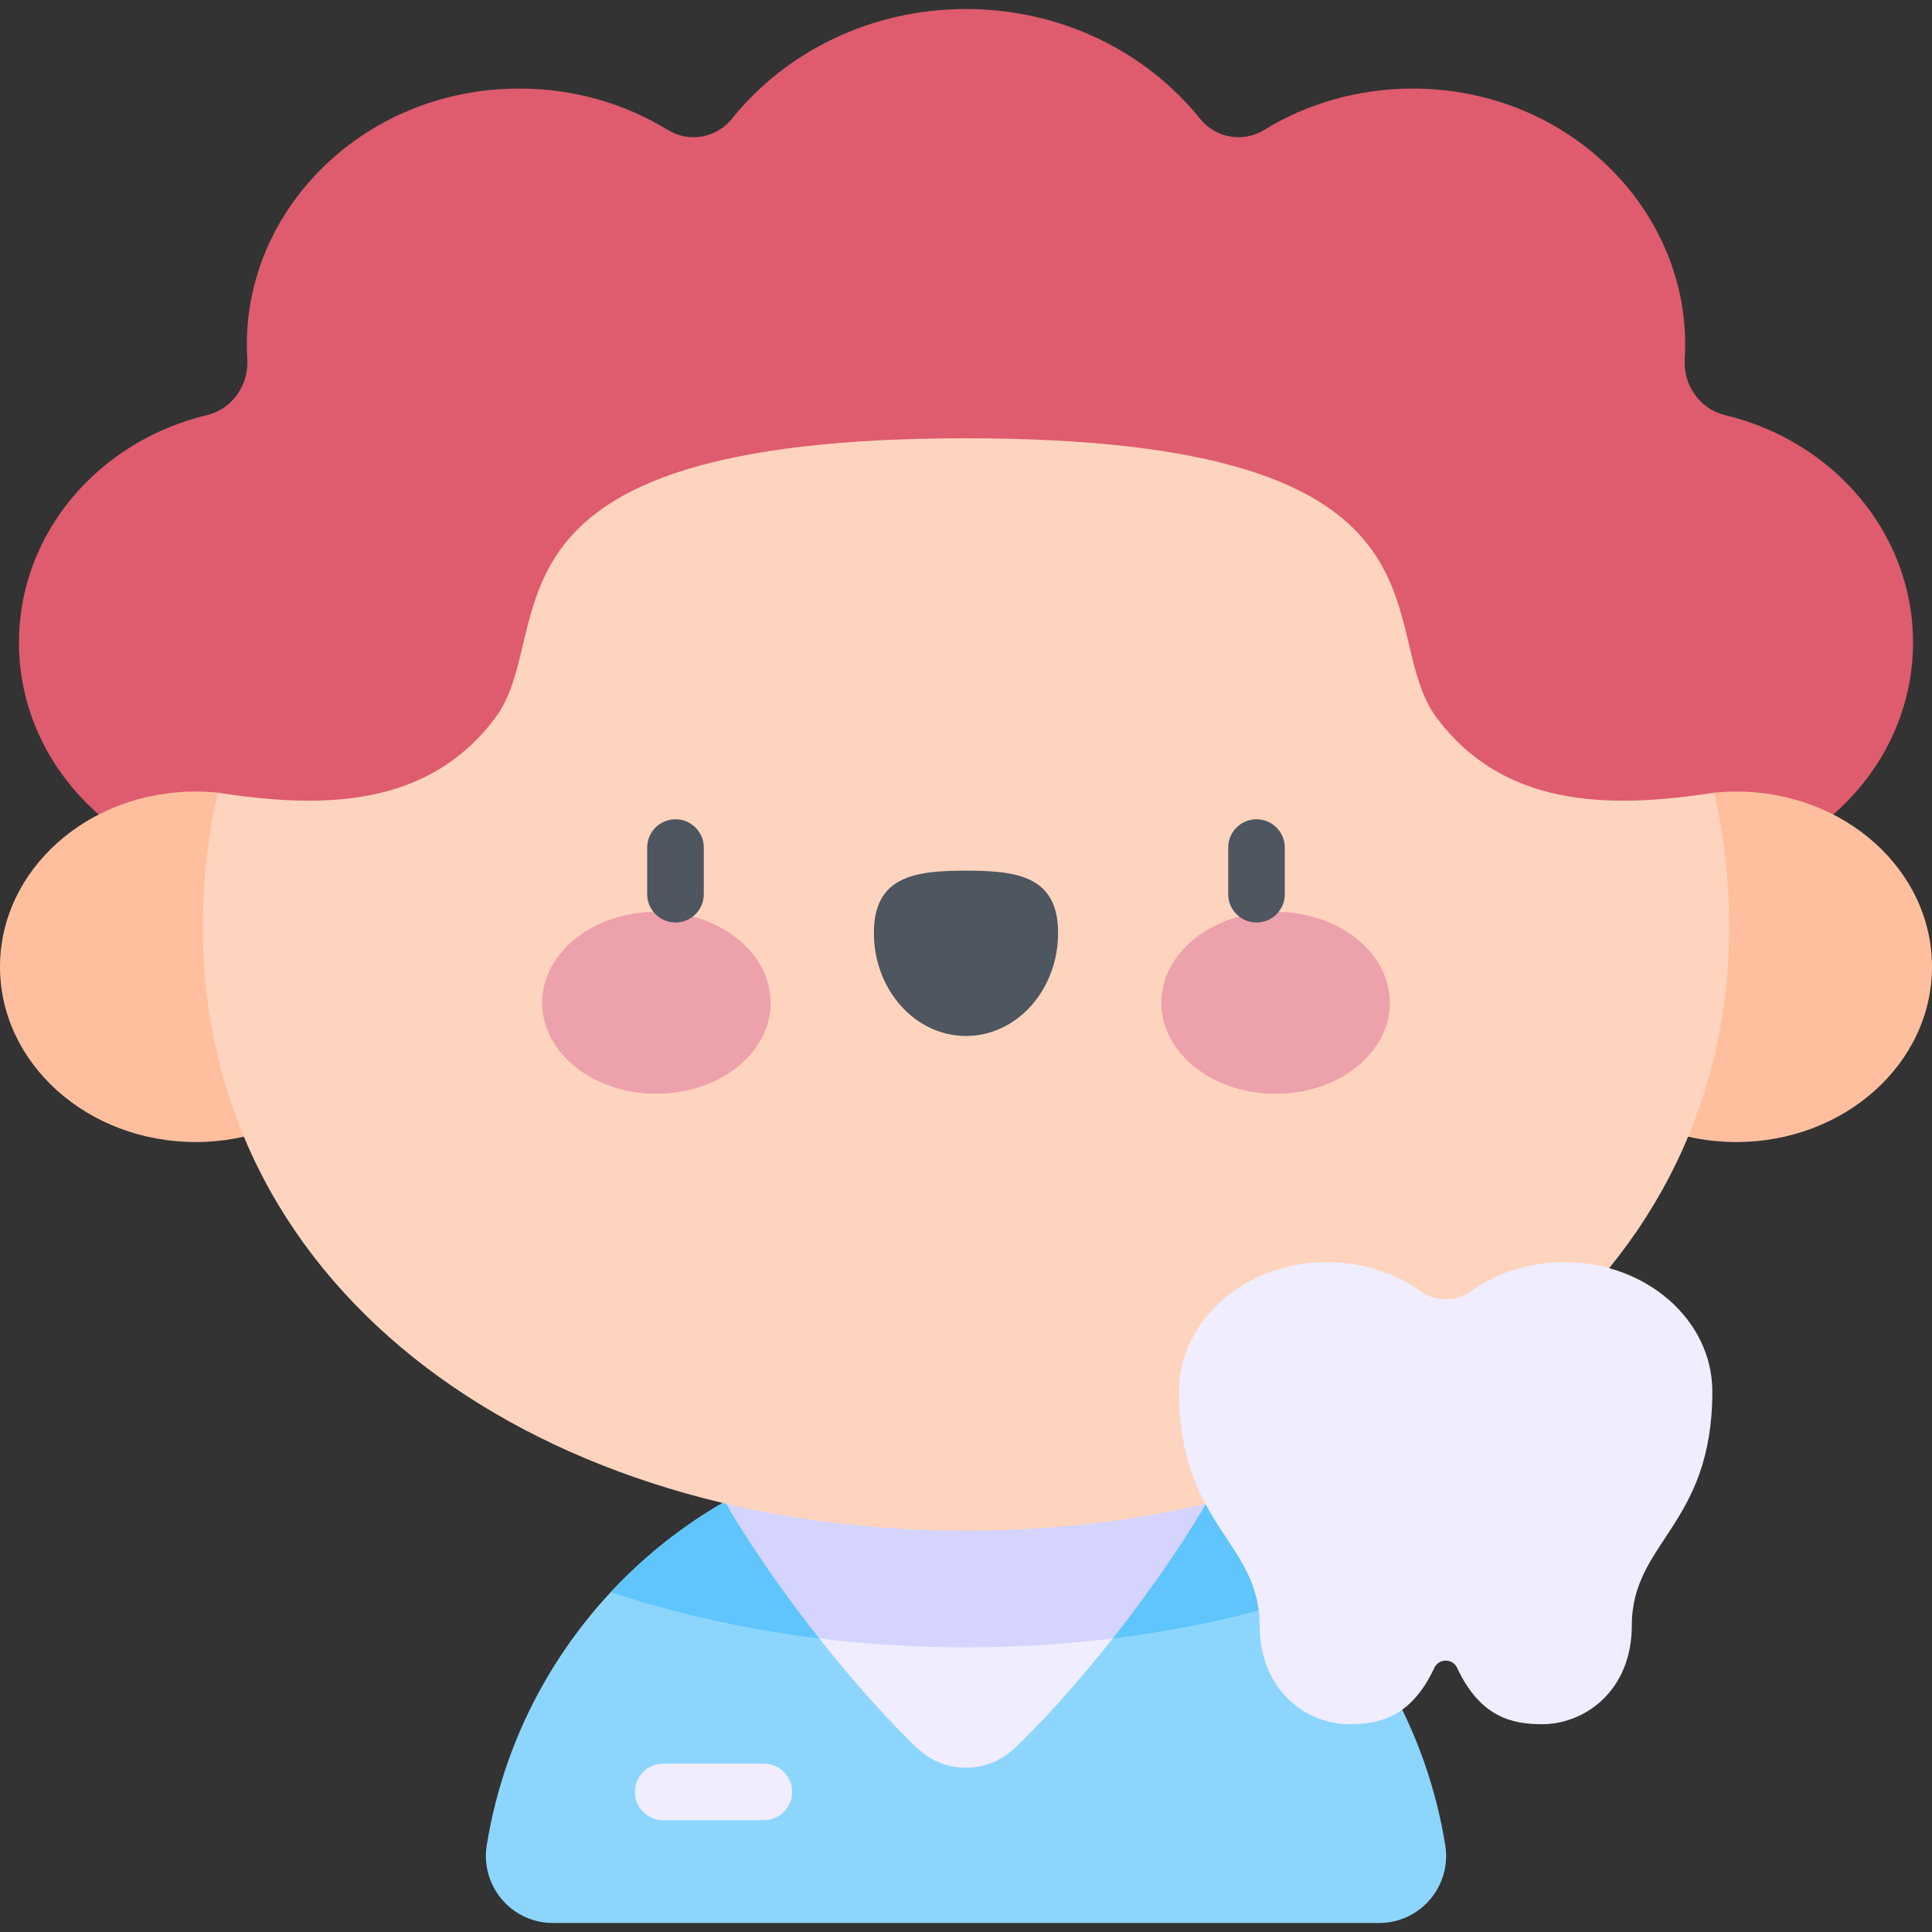 <svg id="Capa_1" enable-background="new 0 0 512 512" height="512" viewBox="0 0 512 512" width="512" xmlns="http://www.w3.org/2000/svg"><rect x="0" y="0" width="512" height="512" fill="#333333" stroke="none"/><g><path d="m457.193 110.021c-6.72-1.608-11.157-7.958-10.727-14.855 2.37-38.038-29.873-71.694-72.113-71.694-14.515 0-28.022 4.034-39.337 10.967-5.643 3.457-12.871 2.152-17.017-3.005-14.18-17.637-36.667-29.041-61.999-29.041s-47.819 11.403-61.998 29.041c-4.146 5.158-11.375 6.462-17.017 3.005-11.315-6.933-24.823-10.967-39.337-10.967-42.263 0-74.477 33.676-72.112 71.694.429 6.897-4.006 13.247-10.727 14.855-28.616 6.846-49.781 31.229-49.781 60.259 0 34.34 29.615 62.178 66.146 62.178 41.099 0 72.44-34.928 65.072-73.293 27.084.493 50.776-13.012 63.565-33.327 30.657 30.187 81.757 30.154 112.381 0 12.778 20.298 36.459 33.821 63.565 33.327-7.389 38.473 24.096 73.293 65.072 73.293 36.532 0 66.146-27.838 66.146-62.178-.002-29.03-21.166-53.412-49.782-60.259z" fill="#de5c6e"/><ellipse cx="51.863" cy="256.208" fill="#ffbf9e" rx="51.863" ry="46.445"/><ellipse cx="460.137" cy="256.208" fill="#ffbf9e" rx="51.863" ry="46.445"/><path d="m365.499 509.607c10.95 0 19.245-9.822 17.502-20.633-9.873-61.241-62.975-108.014-127.001-108.014s-117.128 46.773-127.001 108.014c-1.743 10.811 6.552 20.633 17.502 20.633z" fill="#8cd6fe"/><path d="m256 436.56c33.286 0 65.206-5.044 94.143-14.625-23.486-25.208-56.972-40.975-94.143-40.975s-70.657 15.767-94.143 40.975c28.937 9.581 60.857 14.625 94.143 14.625z" fill="#5fc5fc"/><path d="m294.897 434.201c-10.606-7.812-25.681-11.603-38.897-11.603-13.215 0-28.291 3.79-38.897 11.603 9.251 11.708 18.577 22.065 26.092 29.179 7.168 6.785 18.443 6.785 25.61 0 7.515-7.114 16.842-17.471 26.092-29.179z" fill="#efedff"/><path d="m188.915 303.443-7.974 71.65c6.644 18.007 21.305 40.304 36.162 59.107 12.684 1.557 25.682 2.36 38.897 2.36 13.216 0 26.213-.802 38.897-2.36 14.857-18.803 29.518-41.1 36.162-59.107l-7.974-71.65z" fill="#d4d4ff"/><path d="m458.245 245.391c0 98.413-90.548 160.263-202.245 160.263s-202.245-61.85-202.245-160.263 90.548-178.192 202.245-178.192 202.245 79.779 202.245 178.192z" fill="#ffd4be"/><path d="m312.48 368.75c0 35.535 21.337 39.824 21.337 61.982 0 17.391 12.512 26.196 23.743 26.196 7.851 0 16.374-1.717 22.555-14.928 1.195-2.555 4.84-2.555 6.036 0 6.181 13.211 14.704 14.928 22.555 14.928 11.231 0 23.743-8.804 23.743-26.196 0-22.158 21.337-26.447 21.337-61.982 0-18.929-17.541-34.273-39.178-34.273-9.384 0-17.995 2.887-24.741 7.7-4.03 2.875-9.437 2.875-13.467 0-6.745-4.813-15.357-7.7-24.741-7.7-21.638 0-39.179 15.345-39.179 34.273z" fill="#efedff"/><path d="m256 55.834c180.043 0 211.033 131.656 198.265 154.233-28.766 4.49-55.991 3.542-73.502-19.806-17.511-23.347 10.668-74.111-124.763-74.111s-107.252 50.765-124.763 74.113-44.736 24.295-73.502 19.806c-12.768-22.579 18.222-154.235 198.265-154.235z" fill="#de5c6e"/><g><g><ellipse cx="173.951" cy="265.757" fill="#eda1ab" rx="30.274" ry="24.109"/><ellipse cx="338.049" cy="265.757" fill="#eda1ab" rx="30.274" ry="24.109"/><path d="m280.409 247.233c0-15.085-10.928-16.502-24.409-16.502-13.48 0-24.409 1.417-24.409 16.502s10.928 27.313 24.409 27.313c13.48 0 24.409-12.228 24.409-27.313z" fill="#4e5660"/></g><g fill="#4e5660"><path d="m179.013 244.474c-4.142 0-7.5-3.357-7.5-7.5v-12.362c0-4.143 3.358-7.5 7.5-7.5s7.5 3.357 7.5 7.5v12.362c0 4.142-3.358 7.5-7.5 7.5z"/><path d="m332.988 244.474c-4.142 0-7.5-3.357-7.5-7.5v-12.362c0-4.143 3.358-7.5 7.5-7.5s7.5 3.357 7.5 7.5v12.362c0 4.142-3.358 7.5-7.5 7.5z"/></g></g><path d="m202.419 482.377h-26.66c-4.142 0-7.5-3.358-7.5-7.5 0-4.143 3.358-7.5 7.5-7.5h26.66c4.142 0 7.5 3.357 7.5 7.5s-3.358 7.5-7.5 7.5z" fill="#efedff"/></g></svg>